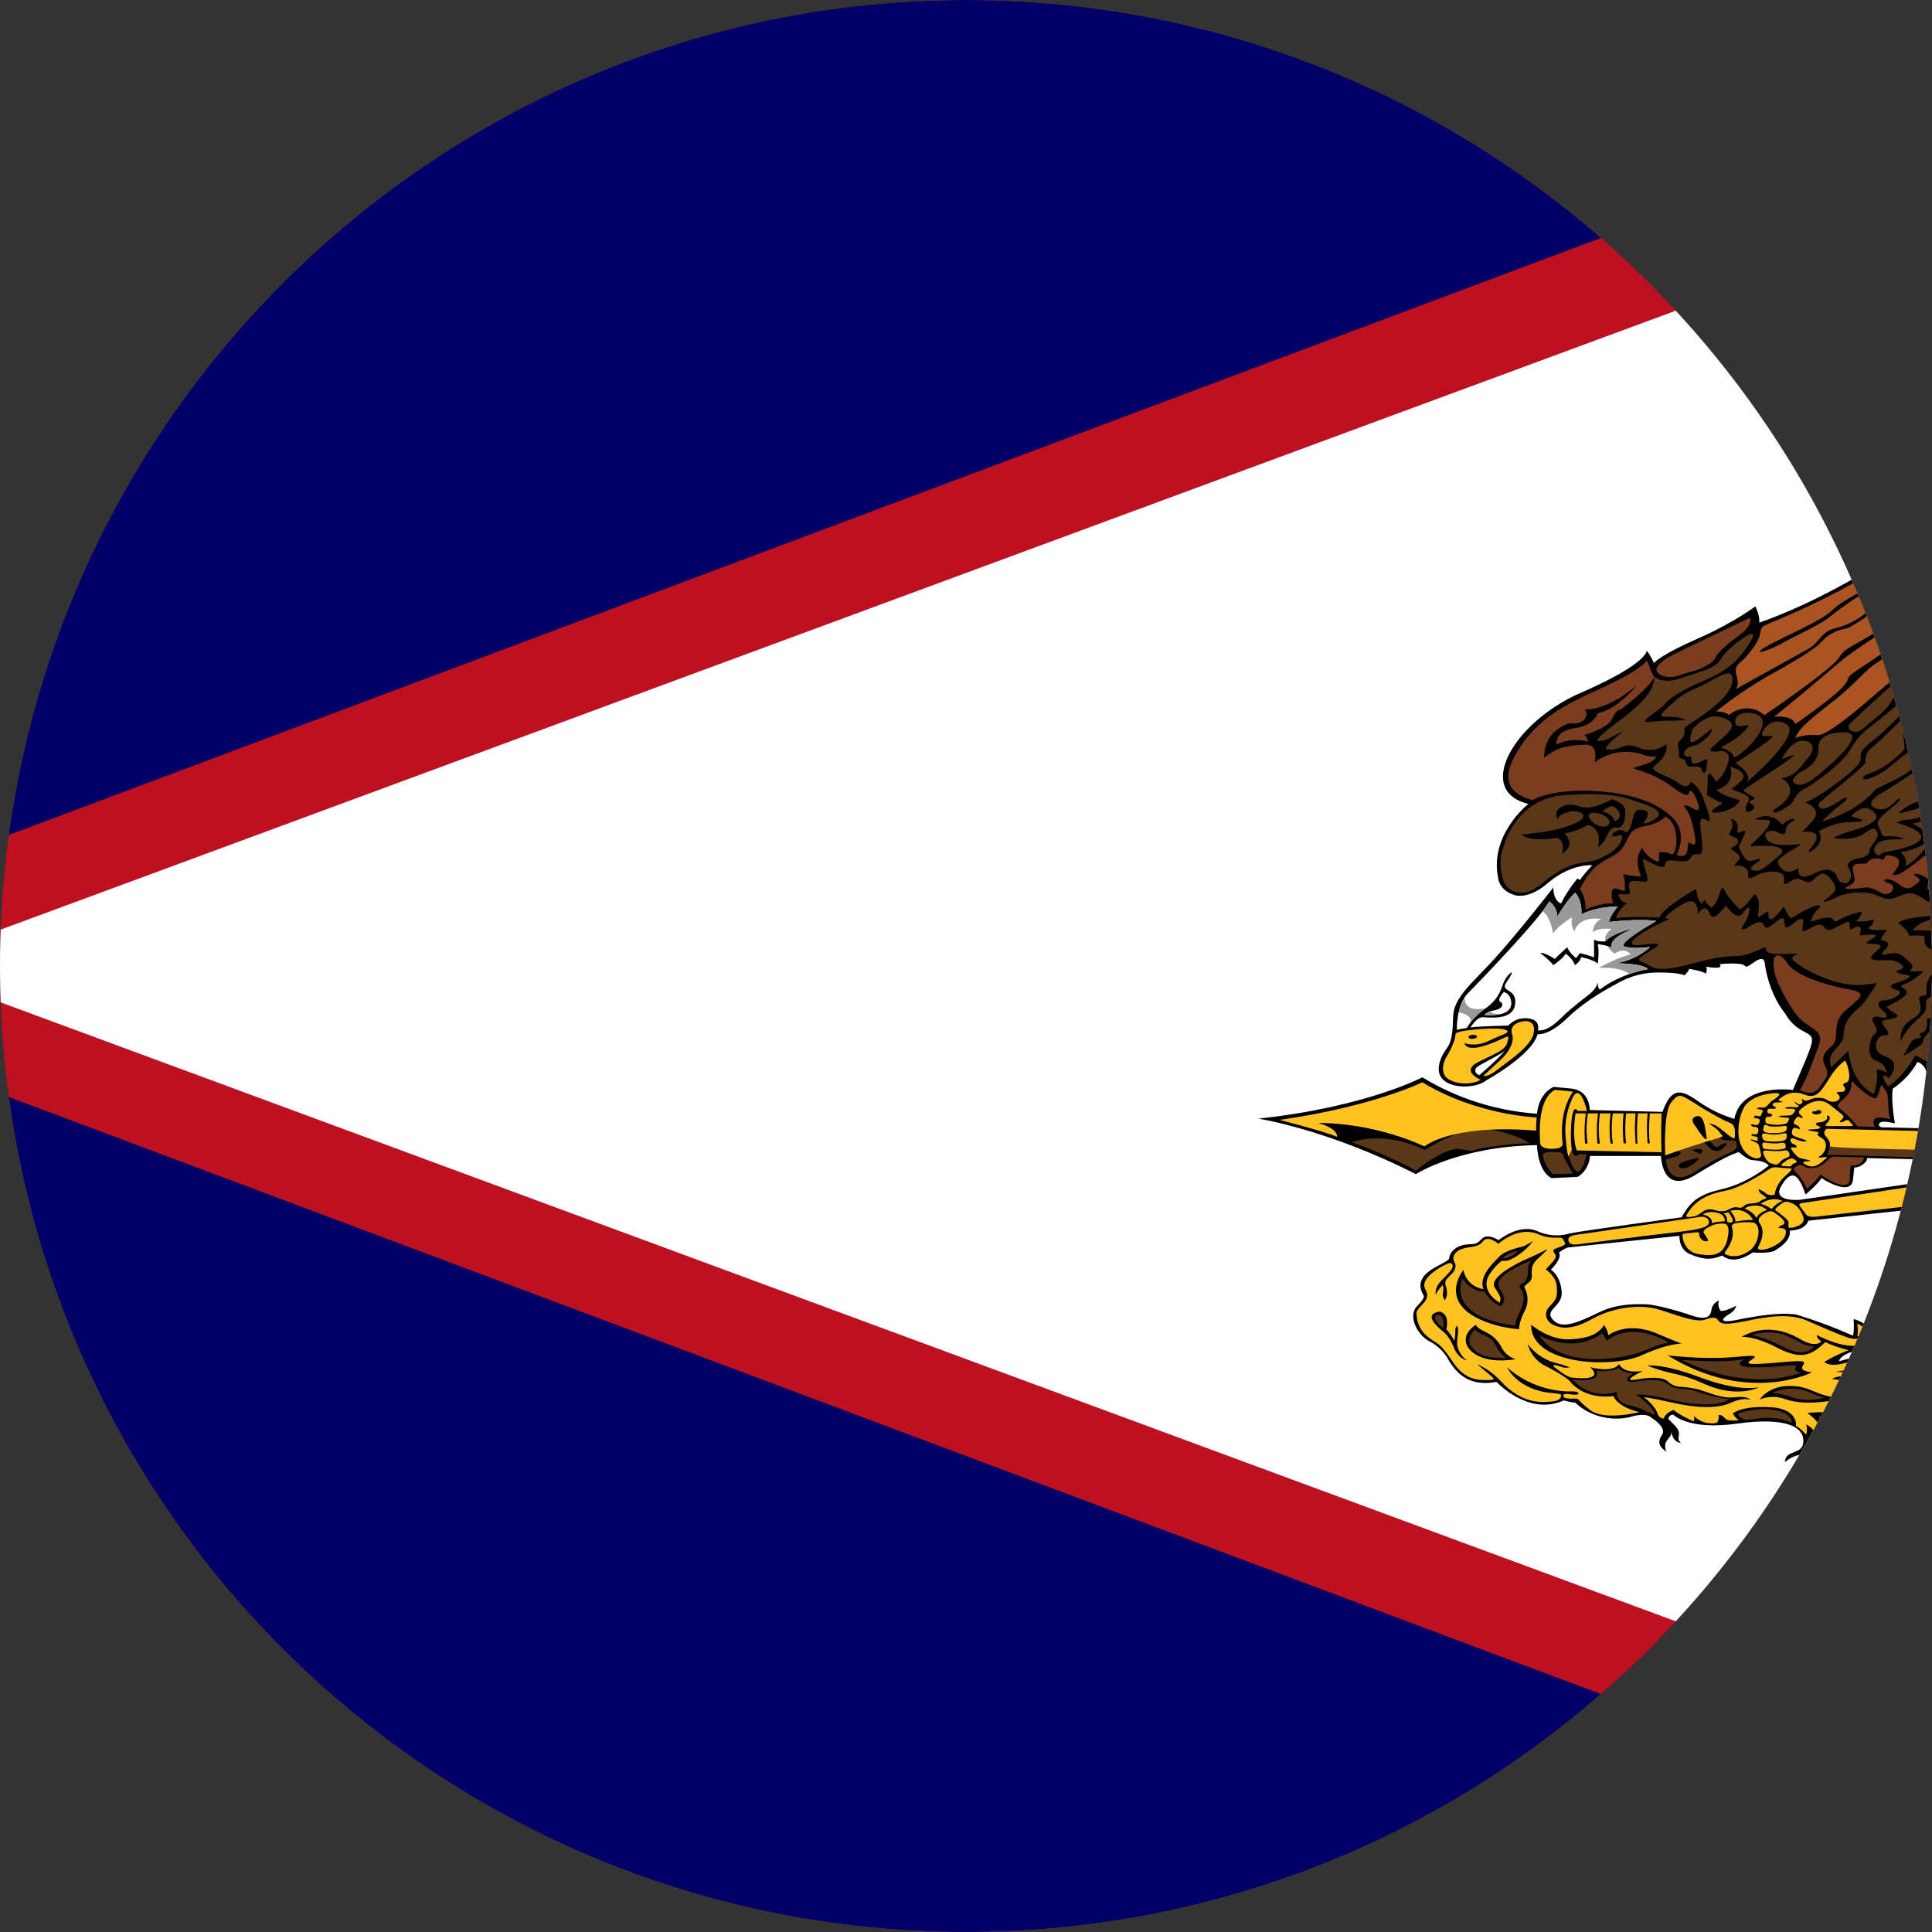 <svg width="40" height="40" viewBox="0 0 40 40" fill="none" xmlns="http://www.w3.org/2000/svg">
<rect x="0" y="0" width="40" height="40" fill="#333333" stroke="none"/>
<g clip-path="url(#clip0_769_7014)">
<path d="M0 20C0 8.954 8.954 0 20 0C31.046 0 40 8.954 40 20C40 31.046 31.046 40 20 40C8.954 40 0 31.046 0 20Z" fill="#E94E0F"/>
<g clip-path="url(#clip1_769_7014)">
<path d="M-7 0H46.333V40H-7V0Z" fill="#000066"/>
<path d="M-7.05 20L46.283 0V40L-7.05 20Z" fill="#BD1021"/>
<path d="M-2.025 20L46.308 2.142V37.858" fill="white"/>
<path d="M32.505 22.535C32.926 22.561 32.913 22.982 32.913 22.982L34.42 23.02C34.611 22.49 34.815 22.554 35.179 22.816C35.403 22.968 35.648 23.087 35.907 23.167C36.054 22.414 37.12 22.567 37.12 22.567C37.579 21.482 37.617 21.495 37.343 21.354C37.181 21.273 37.047 21.143 36.96 20.984C36.705 20.671 36.571 20.225 36.539 19.95C36.507 19.676 36.188 20.084 36.13 20.001C36.073 19.912 35.6 19.963 35.6 19.963C35.715 20.09 35.32 20.014 35.32 20.014C35.358 20.046 35.32 20.161 35.32 20.161C35.281 20.11 34.975 20.059 34.975 20.059C34.95 20.122 34.879 20.193 34.879 20.193C34.713 20.129 34.388 20.135 34.388 20.135C34.068 20.123 33.751 20.203 33.475 20.365C33.341 20.442 32.856 20.684 32.454 21.073C32.058 21.456 31.835 21.412 31.835 21.412C31.72 21.846 30.769 22.369 30.769 22.369C30.616 22.503 30.137 22.567 29.895 22.369C29.652 22.165 29.895 21.795 29.895 21.795C29.99 21.629 30.073 21.635 30.086 21.048C30.092 20.652 30.501 20.333 30.922 19.873C31.439 19.305 32.16 18.374 32.16 18.374C32.16 18.661 32.32 18.706 32.32 18.706C32.46 18.418 32.664 18.182 32.664 18.182C32.677 18.208 32.709 18.22 32.709 18.22C32.869 18.003 32.965 17.921 32.965 17.921C32.913 17.895 32.46 17.921 32.045 18.284C31.624 18.648 31.343 18.527 31.343 18.527C31.05 18.431 31.024 18.208 31.024 18.208C30.814 17.295 31.643 16.644 31.643 16.644C30.526 16.376 31.331 14.953 32.722 14.346C34.107 13.746 34.094 13.472 34.094 13.472C34.177 13.568 34.241 13.727 34.241 13.727C34.254 13.721 34.356 13.568 35.16 13.217C35.958 12.859 36.341 12.553 36.341 12.553C36.443 12.751 36.424 12.891 36.424 12.891C38.613 12.125 40.764 10.364 40.764 10.364C40.828 10.51 40.796 10.734 40.796 10.734C41.153 10.402 42.443 9.636 42.443 9.636C42.462 10.127 42.06 10.312 42.06 10.312C42.104 10.383 42.123 10.51 42.123 10.51C42.53 10.254 42.93 9.988 43.323 9.713C43.687 10.025 43.362 10.53 43.362 10.53C43.489 10.51 43.579 10.402 43.579 10.402C43.674 10.932 43.087 11.398 43.087 11.398C43.189 11.398 43.362 11.295 43.362 11.295C43.247 11.87 42.155 12.508 42.155 12.508C42.315 12.655 42.162 12.84 42.028 12.929C41.9 13.012 41.67 13.197 41.74 13.274C41.811 13.351 42.296 13.006 42.296 13.006C42.379 13.248 41.76 13.727 41.76 13.727C42.194 13.785 43.394 13.236 43.394 13.236C43.298 13.702 42.845 14.065 42.283 14.276C41.721 14.487 41.753 14.519 41.753 14.519C41.849 14.595 42.621 14.372 42.621 14.372C42.391 14.889 41.587 15.246 41.587 15.246C41.804 15.438 42.111 15.214 42.411 15.01C42.774 14.78 43.167 14.6 43.579 14.474C44.025 14.321 44.351 14.436 44.351 14.436C44.734 14.314 45.053 14.487 45.053 14.487C45.774 14.544 45.851 14.806 45.851 14.806C45.927 14.825 45.991 14.857 46.176 14.997C46.361 15.131 46.349 15.553 46.342 15.763C46.336 15.967 46.278 15.967 46.24 16.018C46.208 16.082 46.202 16.146 46.202 16.223C46.202 16.306 46.017 16.797 44.893 16.797H43.196C43.1 16.797 42.991 16.855 42.991 16.855C42.519 17.091 42.768 16.695 42.206 17.155C41.645 17.62 41.358 17.538 41.358 17.538C41.044 17.861 40.702 18.156 40.336 18.418C40.004 18.635 40.062 18.61 40.355 18.737C40.649 18.865 41.089 18.737 41.089 18.737C40.809 18.929 41.006 19.018 41.006 19.018C41.377 18.788 41.606 18.872 41.606 18.872C41.721 19.197 41.294 19.714 41.294 19.714C41.46 19.733 41.772 19.714 41.772 19.714C41.696 19.931 41.389 20.174 41.16 20.244C40.93 20.32 40.968 20.352 41.038 20.486C41.102 20.627 41.051 20.767 41.051 20.767C40.649 20.493 40.636 20.735 40.636 20.735C40.592 21.061 40.598 21.533 40.598 21.533C40.317 21.393 40.304 21.578 40.304 21.578C40.228 21.878 39.883 22.216 39.883 22.216C39.87 22.037 39.698 21.986 39.698 21.986C39.519 22.331 39.187 22.541 39.187 22.541C39.149 22.835 39.232 23.256 39.232 23.256C39.015 23.212 38.938 23.212 38.907 23.263C38.875 23.314 38.951 23.339 38.951 23.339L41.734 23.409C41.772 23.409 41.938 23.435 41.938 23.729C41.945 24.035 41.696 24.048 41.696 24.048L38.658 23.977C38.658 23.977 38.67 24.06 38.511 24.143C38.351 24.226 38.409 24.048 38.364 24.424C38.319 24.794 37.713 24.392 37.713 24.392C37.617 24.539 37.381 24.731 37.381 24.731C37.241 24.316 37.1 24.188 36.883 24.546C36.666 24.903 37.279 24.839 37.279 24.839C37.279 24.839 40.847 24.316 41.045 24.297C41.236 24.277 41.447 24.29 41.536 24.558C41.619 24.833 41.102 24.877 41.102 24.877L37.439 25.273C37.362 25.49 37.056 25.477 37.056 25.477C37.081 25.682 36.864 25.816 36.756 25.886C36.641 25.962 36.29 25.93 36.29 25.93C35.868 26.218 35.658 25.994 35.658 25.994C35.383 26.109 35.211 26.058 34.981 25.962C34.752 25.86 34.771 25.586 34.771 25.586L32.46 25.828C32.392 25.852 32.329 25.889 32.275 25.937C32.358 26.045 32.109 26.288 32.109 26.288C32.179 26.333 32.313 26.467 32.333 26.754C32.352 27.06 31.956 27.111 32.154 27.328C32.345 27.539 32.709 27.36 33.111 27.169C33.507 26.977 33.903 27.003 34.069 27.003C34.241 27.003 34.72 27.13 35.013 27.233C35.313 27.335 35.415 27.271 35.434 27.118C35.454 26.971 35.588 26.926 35.588 26.926C35.549 27.073 35.632 27.143 35.632 27.143C35.747 27.143 35.945 27.035 35.945 27.035C35.926 27.15 35.779 27.22 35.779 27.22C35.492 27.411 35.888 27.341 35.888 27.341C36.685 27.175 36.973 27.194 37.177 27.213C37.581 27.335 37.978 27.483 38.364 27.654C38.396 27.552 38.377 27.309 38.377 27.309C38.626 27.379 38.728 27.526 38.728 27.526C38.824 27.424 38.76 27.245 38.76 27.245C39.564 27.698 38.594 27.903 38.332 27.992C38.077 28.075 38.077 28.183 38.077 28.183C38.294 28.12 38.441 28.088 38.619 28.075C38.798 28.062 38.734 28.075 39.162 27.992C39.59 27.903 39.806 28.088 39.806 28.088C39.449 28.107 39.347 28.215 39.347 28.215C39.57 28.362 39.353 28.496 39.353 28.496C39.034 28.088 38.753 28.509 38.753 28.509C38.936 28.509 39.117 28.548 39.283 28.624C39.353 28.669 39.526 28.752 39.73 28.847C40.03 28.981 39.972 28.898 40.202 28.981C40.432 29.071 40.343 29.288 40.343 29.288C40.247 29.109 40.036 29.045 40.036 29.045C40.017 29.288 39.775 29.332 39.775 29.332C40.075 29 39.43 28.854 39.124 28.86C38.824 28.86 38.6 29.058 38.6 29.058C39.207 29.632 39.628 29.441 39.628 29.441C39.551 29.651 39.053 29.569 39.053 29.569C39.283 29.747 39.258 29.869 39.258 29.869C39.13 29.747 38.932 29.805 38.492 29.53C38.058 29.243 37.668 29.339 37.668 29.339C38.096 29.785 37.515 30.06 37.515 30.06C37.298 30.188 37.605 30.347 37.605 30.347C37.337 30.398 37.298 30.13 37.298 30.13C37.158 30.098 36.954 30.271 36.954 30.271C36.966 29.996 37.33 30.137 37.337 29.843C37.349 29.556 37.005 29.332 35.977 29.473C34.943 29.62 34.643 29.288 34.643 29.288C34.554 29.288 34.541 29.377 34.541 29.377C34.707 29.543 34.783 29.607 34.758 29.722C34.726 29.837 34.809 29.875 34.809 29.875C34.618 29.862 34.605 29.639 34.605 29.639C34.605 29.735 34.566 29.741 34.503 29.837C34.439 29.932 34.503 30.06 34.503 30.06C34.42 29.99 34.273 29.907 34.413 29.703C34.515 29.549 34.19 29.352 34.19 29.352C34.062 29.224 33.724 29.345 33.724 29.345C33.022 29.479 32.614 29.039 32.614 29.039C32.531 29.039 32.377 28.994 32.377 28.994C31.637 29.326 30.986 28.611 30.986 28.611C30.424 28.713 30.169 28.445 30.003 28.177C29.908 27.994 29.755 27.846 29.569 27.756C29.346 27.628 29.135 27.239 29.346 27.035C29.524 26.856 29.473 26.818 29.473 26.818C29.18 26.326 29.984 26.173 30.003 26.052C30.022 25.886 30.195 25.777 30.373 25.765C30.558 25.752 30.558 25.765 30.68 25.65C30.794 25.522 31.024 25.675 31.024 25.675C31.075 25.643 31.471 25.331 31.828 25.49C32.186 25.65 32.479 25.541 32.479 25.541C32.735 25.484 34.815 25.203 34.815 25.203C34.943 24.999 35.045 24.756 35.62 24.628C36.194 24.501 36.622 24.131 36.622 24.131C36.52 24.022 36.347 24.029 36.264 24.016C36.175 24.009 35.996 23.85 35.996 23.85C35.888 23.901 35.837 23.875 35.084 24.335C34.407 24.743 34.388 23.933 34.388 23.933H32.92C32.894 24.245 32.664 24.367 32.664 24.367L32.122 24.392C31.828 24.239 31.822 23.709 31.822 23.709C30.207 23.735 29.314 24.309 29.314 24.309C27.482 23.378 26.052 23.16 26.052 23.16C28.273 22.924 29.448 22.305 29.448 22.305C30.168 22.742 30.982 23.001 31.822 23.058C31.867 22.612 32.167 22.503 32.167 22.503L32.505 22.535Z" fill="black"/>
<path d="M29.856 26.218C29.397 26.486 29.48 26.639 29.524 26.722C29.563 26.805 29.569 26.888 29.441 27.015C29.314 27.143 29.326 27.188 29.326 27.188C29.346 27.635 29.665 27.73 29.799 27.845C29.914 27.935 30.099 28.228 30.099 28.228C30.341 28.567 30.59 28.573 30.775 28.573C30.967 28.573 30.948 28.554 30.852 28.471L30.578 28.241C30.761 28.322 30.926 28.439 31.063 28.586C31.535 29.103 31.969 29.032 32.16 29.013C32.352 28.988 32.32 28.873 32.32 28.873C32.307 28.854 32.128 28.841 32.128 28.841C31.414 28.777 31.203 28.311 31.203 28.311C31.564 28.627 32.026 28.804 32.505 28.809C32.709 28.796 32.697 28.86 32.652 28.873C32.607 28.879 32.55 28.873 32.454 28.86C32.358 28.86 32.358 28.879 32.377 28.924C32.403 28.956 32.492 28.962 32.601 28.956C32.716 28.956 32.626 28.969 32.92 29.192C33.214 29.422 33.941 29.237 33.941 29.237C33.469 29.122 33.405 28.905 33.405 28.905C32.767 28.981 32.505 28.598 32.505 28.598C32.39 28.483 32.045 28.305 32.045 28.305C31.688 28.152 31.631 27.826 31.631 27.826C31.733 27.973 31.931 28.139 32.179 28.209C32.435 28.273 32.499 28.311 32.499 28.311C32.434 28.325 32.367 28.318 32.307 28.292C32.058 28.215 32.199 28.318 32.199 28.318C32.48 28.541 32.556 28.522 32.556 28.522C33.277 28.598 32.92 28.305 32.92 28.305C33.431 28.432 33.52 28.241 33.52 28.241C33.628 28.464 34.018 28.381 34.018 28.381C33.501 28.637 33.89 28.56 33.89 28.56C34.42 28.464 34.528 28.598 34.528 28.598C34.662 28.726 34.809 28.713 34.809 28.713C34.809 28.713 34.905 28.713 35.103 28.752C35.3 28.79 35.613 28.962 35.901 28.93C36.188 28.892 36.239 28.981 36.239 28.981C36.181 28.962 36.054 28.943 35.83 29.045C35.607 29.147 35.218 29.173 34.65 29.045C34.081 28.918 34.037 28.93 34.037 28.93C34.171 29.026 34.292 29.173 34.318 29.268C34.343 29.364 34.445 29.371 34.445 29.371C34.484 29.243 34.65 29.192 34.65 29.192C34.764 29.294 35.064 29.428 35.064 29.428C35.096 29.364 35.064 29.313 35.064 29.313C35.281 29.524 35.537 29.46 35.537 29.46C35.6 29.415 35.581 29.294 35.581 29.294C35.671 29.294 35.684 29.345 35.747 29.39C35.811 29.428 36.003 29.403 36.003 29.403C35.932 29.371 35.875 29.262 35.875 29.262C36.169 29.064 36.788 29.147 36.788 29.147C37.234 29.23 37.183 29.524 37.183 29.524C37.273 29.562 37.394 29.703 37.394 29.703C37.432 29.6 37.394 29.492 37.394 29.492C37.605 29.588 37.649 29.83 37.649 29.83C37.886 29.556 37.419 29.256 37.419 29.256C37.643 29.224 37.892 29.243 38.045 29.262C38.198 29.288 38.409 29.364 38.587 29.517C38.766 29.658 39.079 29.728 39.079 29.728C39.073 29.664 38.9 29.562 38.862 29.543C38.824 29.524 38.811 29.466 38.811 29.466C38.964 29.498 39.066 29.479 39.066 29.479C38.53 29.147 38.39 28.994 38.39 28.994C38.594 29.02 38.709 28.892 38.709 28.892C38.281 28.898 38.262 28.79 38.262 28.79C38.319 28.803 38.517 28.854 38.773 28.803C39.028 28.752 39.379 28.803 39.379 28.803C39.194 28.503 38.479 28.554 38.249 28.567C38.02 28.579 37.93 28.547 37.93 28.547C37.968 28.535 38.007 28.496 38.185 28.49C38.364 28.49 38.543 28.509 38.747 28.362C38.945 28.228 39.226 28.273 39.226 28.273C39.162 28.139 38.837 28.088 38.556 28.273C38.268 28.452 38.013 28.401 38.013 28.401C38.46 28.337 38.587 28.177 38.587 28.177C38.46 28.139 38.383 28.183 38.109 28.241C37.841 28.292 37.771 28.196 37.771 28.196C38.064 28.024 38.275 27.954 38.275 27.954C38.02 27.896 37.79 27.788 37.79 27.788C37.528 28.037 37.324 28.171 36.82 27.916C36.315 27.647 36.054 27.679 36.054 27.679C36.501 27.424 36.947 27.532 37.279 27.73C37.611 27.922 37.707 27.769 37.707 27.769C37.598 27.705 37.617 27.641 37.617 27.641C38.415 28.049 38.766 27.801 38.939 27.679C39.117 27.558 38.856 27.398 38.856 27.398C38.843 27.654 38.517 27.781 38.256 27.692C38 27.603 37.764 27.494 37.394 27.335C37.024 27.181 36.564 27.264 36.13 27.354C35.696 27.443 35.645 27.398 35.6 27.367C35.562 27.335 35.543 27.226 35.32 27.316C35.103 27.411 34.586 27.169 34.267 27.092C33.947 27.015 33.424 27.054 32.971 27.303C32.524 27.558 32.294 27.494 32.16 27.43C32.026 27.367 31.937 27.201 32.084 27.047C32.231 26.894 32.243 26.856 32.231 26.633C32.218 26.416 32.001 26.282 32.001 26.282C32.199 26.077 32.25 26.026 32.179 25.943C32.116 25.854 32.218 25.854 32.333 25.803C32.448 25.752 32.397 25.745 32.371 25.675C32.346 25.611 32.275 25.624 32.275 25.624C32.014 25.637 31.867 25.56 31.867 25.56C31.433 25.363 31.024 25.752 31.024 25.752C30.775 25.56 30.718 25.688 30.673 25.733C30.635 25.777 30.546 25.809 30.431 25.822C30.322 25.835 30.163 25.873 30.112 25.975C30.112 25.975 30.061 26.052 30.118 26.141C30.118 26.141 30.182 26.243 30.067 26.364C29.939 26.492 29.895 26.518 29.939 26.639C29.971 26.754 29.965 26.843 29.914 26.92C29.914 26.92 29.856 26.856 29.875 26.773C29.888 26.696 29.888 26.645 29.869 26.607C29.869 26.607 29.748 26.722 29.729 26.811C29.729 26.811 29.678 26.677 29.856 26.498C30.029 26.326 30.112 26.237 30.061 26.167C30.022 26.116 29.895 26.199 29.863 26.218H29.856Z" fill="#FFC221"/>
<path d="M30.367 28.164C30.367 28.164 30.143 27.998 30.169 27.762C30.194 27.532 30.194 27.507 30.169 27.45C30.169 27.45 30.124 27.475 30.131 27.564C30.131 27.654 30.118 27.743 30.111 27.756C30.111 27.756 29.997 27.564 29.945 27.526C29.945 27.526 29.99 27.322 29.926 27.239C29.863 27.15 29.799 27.143 29.729 27.175C29.626 27.207 29.55 27.303 29.888 27.577C29.888 27.577 30.016 27.679 30.099 27.896C30.188 28.12 30.335 28.152 30.36 28.164H30.367ZM31.452 27.52C31.452 27.52 31.439 27.392 31.56 27.156C31.6 27.085 31.623 27.006 31.626 26.925C31.63 26.844 31.613 26.764 31.579 26.69C31.554 26.626 31.535 26.652 31.656 26.55C31.803 26.422 31.599 26.269 31.848 26.052C31.848 26.052 32.001 25.918 32.039 25.86C32.039 25.86 31.784 25.994 31.611 26.065C31.445 26.135 30.807 26.448 30.948 26.658C31.088 26.869 31.075 26.881 31.05 26.971C31.05 26.971 30.667 26.767 30.807 26.441C30.807 26.441 30.865 26.314 31.024 26.16C31.171 26.026 31.088 26.192 31.381 26.02C31.381 26.02 31.611 25.88 31.739 25.694C31.739 25.694 31.579 25.79 31.528 25.809C31.528 25.809 31.184 25.873 31.043 26.014C30.909 26.16 30.616 26.409 30.711 26.69C30.711 26.69 30.373 26.652 30.297 26.294C30.297 26.294 29.658 27.073 30.992 27.443C30.992 27.443 31.235 27.507 31.458 27.52H31.452Z" fill="black"/>
<path d="M37.298 24.909C37.796 24.839 40.668 24.399 40.936 24.373C41.217 24.348 41.326 24.309 41.421 24.539C41.53 24.794 41.026 24.801 41.026 24.801L37.598 25.19C37.432 25.209 37.394 25.145 37.394 25.145L37.266 24.973C37.266 24.973 37.222 24.922 37.298 24.909Z" fill="#FFC221"/>
<path d="M30.277 26.473C30.277 26.473 29.907 27.252 31.363 27.443C31.363 27.443 31.369 27.36 31.426 27.233C31.49 27.111 31.618 26.862 31.49 26.703C31.375 26.543 31.592 26.626 31.618 26.416C31.656 26.211 31.599 26.237 31.701 26.103C31.701 26.103 31.248 26.269 31.069 26.473C30.896 26.671 31.305 26.824 31.069 27.047C31.069 27.047 30.858 26.971 30.737 26.747C30.737 26.747 30.456 26.754 30.277 26.473Z" fill="#5A3719"/>
<path d="M31.707 27.43C31.707 27.43 32.065 27.743 32.492 27.73C32.92 27.711 33.105 27.603 33.213 27.43C33.213 27.43 33.296 27.558 33.296 27.647C33.296 27.647 33.667 27.341 34.305 27.609C34.943 27.877 34.752 27.801 34.892 27.82C34.892 27.82 34.618 27.775 33.998 28.056C33.36 28.349 31.688 28.247 31.701 27.43H31.707Z" fill="black"/>
<path d="M31.107 26.052C31.107 26.052 31.267 26.077 31.426 25.892C31.426 25.892 31.209 25.937 31.107 26.052ZM29.882 27.501C29.882 27.501 29.582 27.264 29.773 27.22C29.773 27.22 29.914 27.194 29.882 27.501Z" fill="#5A3719"/>
<path d="M36.43 28.981C36.43 28.981 36.596 28.694 37.056 28.694C37.515 28.694 37.566 28.911 38.154 28.949C38.154 28.949 37.451 29.141 36.966 28.969C36.711 28.873 36.481 28.949 36.43 28.981Z" fill="black"/>
<path d="M31.86 27.641C31.86 27.641 32.556 28.056 33.169 27.603C33.169 27.603 33.22 27.654 33.264 27.762C33.264 27.762 33.73 27.316 34.56 27.801C34.56 27.801 34.458 27.788 34.069 27.954C33.558 28.177 32.282 28.324 31.86 27.635V27.641Z" fill="#5A3719"/>
<path d="M34.528 28.062C34.528 28.062 35.192 28.139 35.747 28.107C36.092 28.088 36.469 28.024 36.283 28.139C36.092 28.254 36.188 28.267 36.979 28.196C37.771 28.12 36.973 28.343 37.515 28.413C37.515 28.413 36.194 29.09 34.528 28.062Z" fill="black"/>
<path d="M36.264 27.641C36.264 27.641 36.654 27.501 37.017 27.666C37.375 27.839 37.317 27.852 37.56 27.877C37.56 27.877 37.394 28.113 36.998 27.922C36.603 27.73 36.494 27.692 36.264 27.641ZM36.698 28.834C36.698 28.834 37.081 28.643 37.502 28.841C37.554 28.866 37.668 28.918 37.777 28.937C37.777 28.937 37.458 29.039 37.126 28.937C36.986 28.892 36.877 28.86 36.698 28.834ZM34.809 28.152C34.809 28.152 35.664 28.228 36.124 28.139C36.124 28.139 35.588 28.394 36.934 28.279C36.934 28.279 37.228 28.247 37.19 28.292C37.158 28.337 37.132 28.375 37.279 28.42C37.279 28.42 36.283 28.866 34.809 28.152Z" fill="#5A3719"/>
<path d="M30.558 27.43C30.558 27.43 30.571 27.494 30.756 27.577C30.948 27.666 31.05 27.813 31.088 27.896C31.117 27.955 31.158 28.007 31.209 28.049C31.259 28.091 31.318 28.121 31.381 28.139C31.381 28.139 30.711 28.279 30.418 27.928C30.418 27.928 30.188 27.679 30.552 27.43" fill="black"/>
<path d="M35.811 28.969C35.811 28.969 35.549 28.949 35.185 28.828C34.828 28.701 34.732 28.809 34.528 28.656C34.324 28.503 33.915 28.598 33.839 28.611C33.762 28.618 33.545 28.611 33.813 28.433C33.813 28.433 33.596 28.433 33.513 28.318C33.513 28.318 33.418 28.413 33.047 28.381C33.047 28.381 33.213 28.637 32.556 28.56C32.666 28.689 32.813 28.782 32.977 28.828C33.14 28.873 33.314 28.869 33.475 28.815C33.475 28.822 33.43 29.02 33.73 29.096C34.043 29.173 34.1 29.23 34.26 29.294C34.26 29.294 34.279 29.166 33.877 28.873C33.877 28.873 34.094 28.86 34.407 28.937C34.72 29.013 35.428 29.192 35.811 28.969ZM35.977 29.275C35.977 29.275 36.041 29.428 36.245 29.39C36.443 29.358 36.775 29.3 37.094 29.46C37.094 29.46 37.151 29.192 36.507 29.173C36.507 29.173 36.105 29.192 35.977 29.275ZM30.539 27.526C30.539 27.526 30.29 27.73 30.514 27.941C30.718 28.133 31.037 28.12 31.19 28.113C31.19 28.113 31.094 28.062 31.018 27.941C30.935 27.82 30.935 27.737 30.762 27.66C30.59 27.584 30.571 27.564 30.539 27.526ZM30.284 26.473C30.284 26.473 29.907 27.252 31.369 27.443C31.369 27.443 31.369 27.36 31.433 27.233C31.484 27.111 31.611 26.862 31.497 26.703C31.369 26.543 31.592 26.626 31.624 26.416C31.656 26.211 31.599 26.237 31.701 26.103C31.701 26.103 31.247 26.269 31.069 26.473C30.896 26.671 31.305 26.824 31.069 27.047C31.069 27.047 30.858 26.971 30.737 26.754C30.737 26.754 30.456 26.754 30.277 26.473H30.284Z" fill="#5A3719"/>
<path d="M34.107 28.273C34.107 28.273 34.413 28.222 35.192 28.515C35.971 28.803 36.296 28.732 36.411 28.726C36.411 28.726 35.971 28.956 35.294 28.656C34.694 28.388 34.656 28.49 34.107 28.273Z" fill="black"/>
<path d="M38.983 28.101C38.983 28.101 39.156 28.094 39.264 28.139C39.264 28.139 39.328 28.081 39.494 28.062C39.494 28.062 39.385 27.96 38.983 28.101ZM38.447 27.666C38.447 27.666 38.626 27.66 38.683 27.571C38.683 27.571 38.587 27.462 38.453 27.405C38.453 27.405 38.479 27.532 38.453 27.666H38.447ZM32.473 25.682C32.473 25.682 32.435 25.592 32.626 25.567L35.23 25.19C35.23 25.19 35.358 25.19 35.377 25.273C35.396 25.369 35.364 25.433 34.777 25.503C34.196 25.567 32.645 25.765 32.645 25.765C32.645 25.765 32.486 25.79 32.473 25.682Z" fill="#FFC221"/>
<path d="M34.834 25.573C34.834 25.573 34.834 25.918 35.185 25.969C35.524 26.02 35.639 25.95 35.728 25.771C35.754 25.72 35.856 25.363 35.709 25.337C35.645 25.324 35.543 25.337 35.466 25.363C35.352 25.413 35.243 25.471 35.275 25.528C35.364 25.656 35.377 25.688 35.352 25.694C35.262 25.72 35.205 25.643 35.185 25.592C35.166 25.528 35.23 25.49 35.007 25.528C34.911 25.535 34.834 25.535 34.834 25.573Z" fill="#FFC221"/>
<path d="M36.29 25.311C36.462 25.331 36.449 25.707 36.239 25.88C36.009 26.065 35.792 25.994 35.792 25.994C35.671 25.95 35.69 25.962 35.779 25.828C35.862 25.701 35.907 25.528 35.856 25.407C35.843 25.369 35.881 25.337 35.939 25.324C35.939 25.324 36.105 25.292 36.29 25.311Z" fill="#FFC221"/>
<path d="M36.443 25.343C36.443 25.343 36.571 25.503 36.411 25.797C36.411 25.797 36.341 25.886 36.501 25.873C36.654 25.86 37.011 25.694 36.973 25.477C36.973 25.477 36.96 25.426 36.864 25.426C36.775 25.433 36.852 25.382 36.89 25.363C36.928 25.363 37.049 25.311 36.737 25.107C36.737 25.107 36.686 25.062 36.622 25.082C36.577 25.101 36.411 25.165 36.411 25.267C36.411 25.305 36.443 25.343 36.443 25.343Z" fill="#FFC221"/>
<path d="M36.781 25.075C36.781 25.075 37.037 25.254 37.03 25.305C37.03 25.356 37.005 25.433 37.075 25.42C37.139 25.42 37.407 25.356 37.33 25.184C37.26 25.005 37.183 24.941 37.062 24.896C36.934 24.852 36.903 24.909 36.794 24.992C36.794 24.992 36.718 25.043 36.781 25.075ZM35.441 25.324C35.441 25.324 35.479 25.197 35.256 25.145C35.256 25.145 35.352 25.062 35.543 25.107C35.728 25.145 35.709 25.273 35.709 25.286C35.709 25.286 35.562 25.286 35.441 25.324ZM35.926 25.292C35.926 25.292 36.181 25.248 36.296 25.26C36.296 25.26 36.169 24.98 35.824 25.069C35.824 25.069 35.952 25.216 35.926 25.292ZM36.366 25.228C36.366 25.228 36.366 25.133 36.583 25.05C36.583 25.05 36.481 24.948 36.328 24.96C36.162 24.967 36.124 25.024 36.124 25.024C36.124 25.024 36.315 25.094 36.366 25.222V25.228ZM36.449 24.922C36.449 24.922 36.59 24.96 36.673 25.031C36.673 25.031 36.8 24.89 36.909 24.865C36.909 24.865 36.698 24.75 36.449 24.928V24.922Z" fill="#FFC221"/>
<path d="M29.314 24.239C29.314 24.239 29.914 23.729 30.252 23.792C30.584 23.856 30.418 23.811 30.782 23.754C31.152 23.697 31.528 23.658 31.681 23.677C31.681 23.677 31.235 23.358 30.443 23.365C30.443 23.365 29.888 23.556 29.499 23.811C29.499 23.811 28.758 23.403 27.992 23.646C27.992 23.646 28.822 23.952 29.314 24.239Z" fill="#5A3719"/>
<path d="M35.684 25.12L35.786 25.101C35.786 25.101 35.952 25.311 35.83 25.311C35.734 25.311 35.766 25.286 35.754 25.222C35.742 25.181 35.718 25.145 35.684 25.12ZM34.93 25.133C34.93 25.133 34.867 25.209 34.981 25.197C35.122 25.171 35.096 25.197 35.243 25.094C35.243 25.094 35.339 24.999 35.511 25.056C35.511 25.056 35.658 25.107 35.773 25.05C35.894 24.986 35.92 24.992 35.983 24.999C36.047 25.005 36.047 25.018 36.124 24.954C36.213 24.89 36.36 24.941 36.449 24.865C36.545 24.788 36.66 24.852 36.449 24.705C36.449 24.705 36.405 24.66 36.411 24.622C36.411 24.622 36.494 24.648 36.558 24.705C36.622 24.762 36.724 24.743 36.743 24.731C36.743 24.731 36.756 24.546 36.934 24.373C37.126 24.201 37.126 24.188 37.017 24.188C36.909 24.188 36.724 24.143 36.66 24.188C36.596 24.233 36.06 24.59 35.741 24.648C35.422 24.712 35.135 24.801 34.93 25.133ZM26.493 23.186C26.493 23.186 27.463 23.435 27.68 23.537C27.68 23.537 27.731 23.378 27.291 23.25C27.291 23.25 28.363 23.218 29.492 23.735C29.492 23.735 30.041 23.263 31.803 23.409C31.803 23.409 31.803 23.256 31.816 23.135C31.816 23.135 30.584 23.097 29.448 22.407C29.448 22.407 28.427 22.912 26.493 23.186ZM31.886 23.652C31.822 22.663 32.199 22.567 32.199 22.567C32.199 22.567 32.377 22.573 32.569 22.605C32.569 22.605 32.269 22.963 32.352 23.671C32.352 23.671 32.384 23.786 32.128 23.786C31.873 23.786 31.886 23.658 31.886 23.658V23.652Z" fill="#FFC221"/>
<path d="M32.148 24.309C32.148 24.309 31.956 24.118 31.943 23.901C31.943 23.901 31.937 23.85 32.122 23.85C32.314 23.856 32.333 23.837 32.377 23.946C32.422 24.048 32.543 24.271 32.569 24.297L32.148 24.309Z" fill="#5A3719"/>
<path d="M32.543 23.811C32.527 23.687 32.52 23.561 32.524 23.435C32.537 22.886 32.626 22.931 32.665 23.001H32.856C32.856 23.001 32.716 22.382 32.55 22.746C32.425 23.019 32.381 23.322 32.422 23.62C32.435 23.786 32.454 23.888 32.473 23.946L32.543 23.811Z" fill="#FFC221"/>
<path d="M34.681 23.811C34.681 23.811 35.045 23.875 34.49 24.003C34.49 24.003 34.516 24.68 35.173 24.207C35.173 24.207 35.569 23.958 35.837 23.856C35.837 23.856 35.971 23.811 35.958 23.709C35.958 23.709 35.971 23.582 35.83 23.614C35.83 23.614 35.715 23.614 35.639 23.588C35.639 23.588 35.562 23.492 35.511 23.524C35.46 23.563 35.333 23.544 35.435 23.665C35.53 23.78 35.562 23.748 35.607 23.716C35.652 23.684 35.862 23.601 35.671 23.773C35.479 23.945 35.326 23.677 35.262 23.626L34.681 23.811ZM32.85 23.895H32.69C32.69 23.895 32.601 24.022 32.543 23.811L32.48 23.945C32.48 23.945 32.671 24.673 32.85 23.895Z" fill="#5A3719"/>
<path d="M32.62 23.052C32.62 23.052 32.537 23.531 32.645 23.818L34.401 23.856C34.401 23.856 34.382 23.518 34.401 23.052H34.158C34.158 23.052 34.12 23.435 34.158 23.671H34.113C34.113 23.671 34.081 23.346 34.113 23.052H33.909C33.909 23.052 33.877 23.409 33.903 23.677H33.864C33.864 23.677 33.833 23.365 33.864 23.052H33.667C33.667 23.052 33.628 23.371 33.667 23.671H33.616C33.616 23.671 33.577 23.352 33.616 23.052H33.392C33.392 23.052 33.341 23.352 33.392 23.677H33.347C33.347 23.677 33.297 23.371 33.347 23.052H33.124C33.124 23.052 33.073 23.397 33.124 23.677H33.073C33.073 23.677 33.041 23.346 33.086 23.052H32.875C32.875 23.052 32.818 23.339 32.869 23.677H32.818C32.818 23.677 32.786 23.422 32.831 23.052H32.62ZM34.477 23.92C34.477 23.92 34.433 23.065 34.592 22.835C34.758 22.618 34.796 22.663 35.077 22.835C35.358 23.02 35.715 23.212 35.779 23.231C35.837 23.256 35.92 23.275 35.92 23.435C35.92 23.588 35.945 23.633 35.703 23.435C35.671 23.409 35.556 23.307 35.473 23.282C35.256 23.212 35.524 23.326 35.601 23.441C35.664 23.531 35.722 23.524 35.55 23.569C35.189 23.675 34.831 23.792 34.477 23.92Z" fill="#FFC221"/>
<path d="M35.09 23.301C35.09 23.301 34.962 23.148 35.128 23.11C35.288 23.071 35.3 23.365 35.332 23.537C35.358 23.716 35.128 23.358 35.096 23.307L35.09 23.301ZM34.86 24.054C34.86 24.054 34.669 24.124 34.796 24.182C34.918 24.245 35.262 23.958 35.147 23.977C35.02 23.997 34.86 24.054 34.86 24.054ZM35.115 23.792C35.115 23.792 35.281 23.773 35.243 23.843C35.218 23.92 35.154 23.875 35.128 23.856C35.103 23.843 34.988 23.799 35.115 23.792Z" fill="black"/>
<path d="M36.003 23.563C36.003 23.563 36.047 23.895 36.328 23.977C36.328 23.977 36.494 24.016 36.456 23.875C36.456 23.875 36.43 23.748 36.411 23.703C36.386 23.652 36.271 23.62 36.258 23.614C36.245 23.614 36.232 23.575 36.309 23.601C36.386 23.626 36.398 23.633 36.392 23.575C36.392 23.518 36.341 23.543 36.271 23.512C36.245 23.492 36.271 23.473 36.303 23.48C36.334 23.486 36.405 23.512 36.405 23.397C36.405 23.397 36.417 23.333 36.334 23.333C36.239 23.326 36.245 23.282 36.271 23.275C36.303 23.275 36.398 23.339 36.43 23.224C36.456 23.116 36.296 23.18 36.315 23.122C36.341 23.058 36.456 23.154 36.462 23.084C36.475 23.02 36.564 22.988 36.405 22.963C36.334 22.956 36.405 22.918 36.488 22.931C36.577 22.944 36.628 22.835 36.679 22.797C36.737 22.758 37.03 22.586 36.635 22.643C36.245 22.701 36.124 22.892 36.105 22.931C36.007 23.128 35.971 23.351 36.003 23.569V23.563Z" fill="#FFC221"/>
<path d="M36.922 23.818C36.973 23.811 37.017 23.818 37.037 23.856C37.1 23.99 36.954 23.946 36.871 24.041C36.788 24.137 36.781 24.118 36.666 24.086C36.551 24.048 36.507 23.875 36.507 23.875C36.494 23.818 36.545 23.811 36.602 23.824C36.602 23.824 36.794 23.843 36.922 23.824V23.818ZM36.494 23.754C36.494 23.754 36.5 23.786 36.571 23.792C36.635 23.799 36.826 23.818 36.947 23.78C36.947 23.78 36.986 23.773 36.966 23.697C36.966 23.697 36.966 23.646 36.864 23.665C36.756 23.684 36.609 23.665 36.558 23.658C36.507 23.646 36.468 23.658 36.494 23.748V23.754ZM36.481 23.512C36.481 23.512 36.475 23.614 36.577 23.626C36.685 23.639 36.813 23.639 36.864 23.626C36.909 23.626 36.986 23.607 36.992 23.544C36.992 23.48 37.011 23.441 36.883 23.473C36.756 23.505 36.602 23.48 36.583 23.473C36.571 23.473 36.481 23.448 36.481 23.512ZM36.526 23.301C36.526 23.301 36.5 23.352 36.507 23.397C36.507 23.441 36.583 23.46 36.717 23.46C36.852 23.46 36.973 23.441 36.986 23.397C36.992 23.346 37.024 23.294 36.922 23.314C36.813 23.326 36.679 23.333 36.622 23.314C36.571 23.288 36.532 23.282 36.526 23.301Z" fill="#FFC221"/>
<path d="M41.511 23.831C41.511 23.831 41.511 23.92 41.581 24.016L37.815 23.907C37.815 23.907 37.866 23.875 37.879 23.729L41.511 23.831Z" fill="#5A3719"/>
<path d="M36.558 23.148C36.558 23.148 36.526 23.244 36.59 23.263C36.654 23.282 36.775 23.301 36.928 23.275C36.928 23.275 37.005 23.275 37.03 23.199C37.062 23.116 37.056 23.16 36.839 23.122C36.839 23.122 36.775 23.097 36.966 23.097C36.966 23.097 37.081 23.097 37.094 23.084C37.113 23.065 37.26 22.944 37.068 22.956C36.877 22.956 36.973 22.918 37.068 22.918C37.17 22.918 37.196 22.944 37.228 22.912C37.26 22.88 37.228 22.899 37.177 22.848C37.126 22.797 37.164 22.809 37.202 22.841C37.241 22.867 37.266 22.88 37.304 22.841C37.349 22.803 37.273 22.746 37.304 22.752C37.336 22.758 37.356 22.822 37.477 22.765C37.605 22.701 37.77 22.733 37.815 22.765C37.86 22.803 37.987 22.848 38.07 22.765C38.147 22.688 37.975 22.618 38.045 22.612C38.121 22.599 38.173 22.624 38.198 22.567C38.23 22.503 38.083 22.452 38.224 22.414C38.358 22.375 38.243 21.992 38.198 21.961C38.198 21.961 38.045 22.05 37.879 22.318C37.707 22.593 37.611 22.752 37.381 22.669C37.062 22.541 36.89 22.72 36.839 22.752C36.762 22.797 37.005 22.816 36.858 22.822C36.717 22.822 36.717 22.841 36.705 22.86C36.692 22.88 36.705 22.899 36.73 22.905C36.756 22.905 36.807 22.956 36.724 22.956C36.634 22.956 36.571 22.937 36.596 23.033C36.596 23.033 36.596 23.052 36.647 23.058C36.698 23.058 36.717 23.122 36.622 23.122C36.558 23.122 36.558 23.141 36.558 23.148ZM36.902 24.092C36.902 24.092 36.839 24.137 36.928 24.143C37.024 24.143 37.068 24.169 37.1 24.118C37.132 24.067 37.254 24.086 37.17 24.016C37.087 23.952 37.03 23.99 36.902 24.092Z" fill="#FFC221"/>
<path d="M37.292 22.956C37.292 22.956 37.611 22.663 37.866 22.86C38.134 23.065 38.154 23.09 38.16 23.097C38.16 23.097 38.192 23.122 38.122 23.186C38.051 23.25 38.122 23.25 38.198 23.205C38.275 23.167 38.281 23.205 38.319 23.25C38.358 23.288 38.409 23.314 38.288 23.314H37.905C37.905 23.314 37.732 23.333 37.822 23.256C37.905 23.186 37.892 23.103 37.847 23.097C37.802 23.09 37.847 23.141 37.822 23.173C37.79 23.205 37.732 23.237 37.668 23.237C37.605 23.237 37.553 23.282 37.649 23.314C37.745 23.352 37.636 23.378 37.585 23.378C37.534 23.378 37.292 23.39 37.541 23.422C37.79 23.454 37.515 23.448 37.7 23.55C37.905 23.665 37.758 23.907 37.681 23.933C37.681 23.933 37.598 23.977 37.7 23.965C37.809 23.952 37.866 23.939 37.79 23.997C37.719 24.054 37.566 24.239 37.362 24.099C37.362 24.099 37.266 24.054 37.432 24.041C37.605 24.035 37.298 23.997 37.241 23.965C37.196 23.933 36.998 23.735 37.12 23.754C37.247 23.78 37.203 23.709 37.126 23.684C37.056 23.658 37.043 23.55 37.126 23.569C37.203 23.595 37.298 23.639 37.368 23.633C37.432 23.633 37.413 23.607 37.273 23.569C37.132 23.518 37.075 23.512 37.107 23.397C37.139 23.275 37.298 23.441 37.26 23.352C37.222 23.263 37.088 23.307 37.158 23.192C37.228 23.078 37.247 23.129 37.279 23.141C37.311 23.154 37.362 23.141 37.273 23.078C37.209 23.033 37.273 22.969 37.292 22.956Z" fill="#FFC221"/>
<path d="M37.515 23.039C37.515 23.039 37.515 23.001 37.579 23.007C37.63 23.007 37.617 22.988 37.63 22.975C37.649 22.975 37.79 23.02 37.656 23.065C37.611 23.084 37.528 23.071 37.522 23.039H37.515Z" fill="black"/>
<path d="M37.822 23.371C37.822 23.371 37.713 23.429 37.809 23.537C37.892 23.633 37.892 23.665 37.885 23.729C37.879 23.792 41.511 23.831 41.511 23.831C41.511 23.831 41.504 23.595 41.657 23.46L37.822 23.371Z" fill="#FFC221"/>
<path d="M37.407 24.616C37.407 24.616 37.649 24.405 37.688 24.316C37.688 24.316 38.339 24.782 38.3 24.354C38.3 24.354 38.3 24.239 38.319 24.131C38.319 24.131 38.556 24.156 38.594 23.965L37.981 23.945C37.981 23.945 37.917 23.933 37.822 24.035C37.732 24.137 37.534 24.245 37.356 24.15C37.356 24.15 37.279 24.086 37.203 24.143C37.12 24.195 37.12 24.207 37.183 24.271C37.247 24.335 37.381 24.514 37.407 24.616ZM38.811 23.333L38.453 23.32C38.453 23.32 38.326 23.135 38.071 22.937C38.071 22.937 37.994 22.899 38.134 22.784C38.281 22.669 38.326 22.548 38.326 22.49C38.332 22.439 38.326 22.35 38.377 22.414C38.428 22.478 38.798 22.816 38.856 22.72C38.907 22.618 38.919 22.573 38.919 22.541C38.932 22.509 38.945 22.42 38.996 22.516C39.053 22.612 39.085 22.586 39.092 22.835C39.092 22.835 39.098 23.09 39.136 23.173C39.136 23.173 38.67 23.026 38.817 23.333H38.811ZM37.26 22.567C37.26 22.567 37.534 22.727 37.668 22.516C37.796 22.312 37.892 22.28 37.79 22.076C37.688 21.884 37.79 21.788 37.866 21.705C37.949 21.622 38.013 21.642 38.019 21.322C38.032 21.003 38.249 20.901 38.351 20.799C38.447 20.703 38.696 20.556 38.319 20.493C37.949 20.429 37.203 20.237 37.011 19.95C36.819 19.657 36.73 19.829 36.73 19.842C36.73 19.854 36.666 20.065 36.858 20.448C37.049 20.831 37.209 21.08 37.4 21.201C37.585 21.329 37.751 21.392 37.656 21.648C37.56 21.903 37.4 22.363 37.26 22.573V22.567Z" fill="#7B3C20"/>
<path d="M38.268 21.756C38.268 21.756 38.313 22.414 38.792 22.65C38.792 22.65 38.9 22.395 38.855 22.139C38.855 22.139 39.015 22.152 39.06 22.222C39.06 22.222 39.06 22.031 38.843 21.961C38.613 21.897 38.721 21.463 38.804 21.418C38.881 21.367 38.855 21.278 38.804 21.201C38.747 21.125 38.74 21.01 38.926 21.061C39.117 21.105 39.085 21.01 38.97 20.914C38.855 20.825 38.862 20.71 39.021 20.71C39.181 20.71 39.449 20.55 39.289 20.505C39.13 20.454 39.079 20.403 39.289 20.339C39.513 20.276 39.621 20.199 39.455 20.18C39.289 20.161 39.181 20.103 39.34 20.078C39.5 20.046 39.315 19.886 39.13 19.88C38.938 19.867 38.543 19.944 38.855 19.688C39.175 19.439 38.409 19.625 38.721 19.459C39.041 19.293 38.613 19.363 38.555 19.363C38.498 19.363 38.498 19.363 38.523 19.28C38.543 19.197 38.479 19.152 38.383 19.21C38.294 19.261 38.294 19.261 38.3 19.146C38.3 19.025 38.192 19.114 38.121 19.146C38.051 19.171 37.879 19.305 37.802 19.235C37.739 19.159 37.7 19.088 37.483 19.216C37.266 19.344 37.317 19.235 37.324 19.178C37.324 19.114 37.407 18.891 37.113 19.133C36.819 19.376 37.056 18.878 36.826 19.044C36.596 19.216 36.571 19.248 36.532 19.171C36.494 19.095 36.449 19.031 36.194 19.197C35.939 19.357 36.13 19.095 36.162 19.037C36.2 18.98 36.309 18.61 36.085 18.903C36.085 18.903 35.977 19.101 35.734 18.744C35.734 18.744 35.479 19.101 35.409 18.942C35.345 18.782 35.281 18.769 35.192 18.872C35.109 18.974 35.173 18.865 35.134 18.776C35.096 18.693 35.077 18.533 34.649 18.84C34.222 19.159 34.796 18.929 34.471 19.069C34.145 19.21 33.354 19.657 34.075 19.554C34.803 19.452 33.724 19.835 33.973 19.905C34.228 19.976 34.145 20.199 35.09 19.937C36.028 19.682 35.875 19.899 36.36 19.688C36.839 19.484 36.245 19.759 36.89 19.752C37.534 19.733 36.998 19.752 37.126 19.88C37.253 20.014 37.796 20.327 38.3 20.384C38.811 20.435 38.938 20.244 38.792 20.467C38.645 20.684 38.594 20.767 38.504 20.85C38.421 20.92 38.179 21.099 38.172 21.399C38.172 21.705 37.777 21.756 37.917 22.095L38.268 21.756Z" fill="#5A3719"/>
<path d="M39.105 22.49C39.105 22.49 38.99 22.407 38.99 22.261C38.99 22.261 39.073 22.273 39.105 22.324C39.105 22.324 39.398 21.999 39.041 21.878C38.696 21.756 38.868 21.437 38.99 21.437C39.111 21.437 39.13 21.405 39.028 21.271C38.926 21.144 38.938 21.131 39.136 21.099C39.328 21.067 39.309 21.022 39.219 20.971C39.16 20.938 39.106 20.895 39.06 20.844C39.06 20.844 39.621 20.601 39.443 20.486C39.258 20.378 39.443 20.403 39.602 20.288C39.768 20.174 39.794 20.148 39.813 20.103C39.813 20.103 39.653 20.122 39.532 20.103C39.532 20.103 39.672 20.027 39.532 19.912C39.392 19.797 39.341 19.695 39.111 19.746C38.888 19.803 38.964 19.727 39.047 19.637C39.136 19.542 39.098 19.491 38.938 19.465C38.938 19.465 38.958 19.369 39.079 19.254C39.079 19.254 38.773 19.274 38.67 19.223C38.67 19.223 38.798 19.14 38.798 19.037C38.798 19.037 38.632 19.095 38.422 19.076C38.422 19.076 38.549 18.967 38.549 18.872C38.549 18.872 38.179 18.954 38.013 19.082C38.013 19.082 37.975 19.076 37.949 19.037C37.917 18.999 37.898 18.954 37.49 19.082C37.49 19.082 37.534 18.903 37.636 18.827C37.732 18.763 37.719 18.616 37.088 19.012C37.088 19.012 37.005 18.961 36.934 18.769C36.934 18.769 36.794 18.961 36.692 19.025C36.692 19.025 36.602 19.063 36.615 18.942C36.628 18.814 36.551 18.903 36.488 18.942C36.424 18.974 36.379 19.063 36.411 18.814C36.443 18.565 36.322 18.514 36.322 18.514C36.322 18.514 36.13 18.795 36.015 18.827C36.015 18.827 35.811 18.623 35.734 18.488C35.664 18.361 35.664 18.31 35.588 18.54C35.517 18.769 35.428 18.788 35.428 18.788C35.428 18.788 35.3 18.68 35.288 18.623C35.288 18.623 35.269 18.686 35.224 18.712C35.224 18.712 35.115 18.584 35.122 18.399C35.122 18.399 34.445 18.776 34.356 18.999C34.356 18.999 33.718 18.961 33.456 19.012C33.456 19.012 33.52 18.808 33.686 18.699C33.686 18.699 33.52 18.68 33.513 18.508C33.513 18.508 33.647 18.527 33.73 18.508C33.813 18.488 33.615 18.246 33.826 18.24C34.037 18.233 34.171 18.342 34.081 18.061C33.986 17.78 34.024 17.78 34.024 17.78C34.024 17.78 34.394 17.997 34.452 17.94C34.516 17.889 34.407 17.774 34.733 17.825C35.058 17.882 34.969 17.697 35.096 17.684C35.224 17.678 35.288 17.767 35.211 17.174C35.135 16.58 35.607 17.467 35.281 16.574C35.281 16.574 35.205 16.299 35.007 16.184C35.007 16.184 34.962 16.376 34.745 16.21C34.522 16.038 34.094 15.974 34.273 15.84C34.458 15.699 34.541 15.521 34.49 15.406C34.49 15.406 34.273 15.629 33.903 15.47C33.609 15.342 33.545 15.572 33.245 15.508C33.245 15.508 33.245 15.431 33.501 15.227C33.756 15.029 33.354 15.291 33.201 15.329C33.041 15.367 32.996 15.336 33.328 15.074C33.66 14.819 34.324 14.365 34.235 13.989C34.235 13.989 34.388 14.187 34.803 14.04C35.211 13.899 35.517 13.848 35.639 13.631C35.766 13.421 36.086 13.21 36.169 13.159C36.258 13.114 36.366 13.082 36.239 13.287C36.111 13.485 35.907 13.829 35.339 14.065C34.771 14.302 34.554 14.467 34.452 14.595C34.349 14.716 33.833 14.991 34.171 14.946C34.503 14.895 35.084 14.946 34.809 14.87C34.541 14.793 34.235 14.921 34.483 14.691C34.733 14.467 34.777 14.391 35.141 14.238C35.505 14.085 35.907 13.734 35.868 14.11C35.824 14.474 35.147 14.87 34.981 14.991C34.815 15.112 34.879 15.093 34.879 15.138C34.879 15.189 34.854 15.291 34.783 15.329C34.72 15.38 34.739 15.431 34.758 15.533C34.777 15.642 34.739 15.68 34.79 15.699C34.841 15.712 34.892 15.719 34.905 15.795C34.924 15.872 34.962 15.878 35.058 15.872C35.154 15.859 35.218 15.872 35.224 15.929C35.23 15.987 35.326 16.063 35.332 15.891C35.345 15.712 35.409 15.68 35.23 15.763C35.052 15.84 35.013 15.814 35.02 15.731C35.02 15.648 35.001 15.668 34.93 15.661C34.854 15.655 34.828 15.546 34.962 15.476C35.09 15.412 35.09 15.476 35.256 15.342C35.422 15.201 35.422 15.17 35.447 15.099C35.473 15.036 35.211 15.291 35.084 15.348C34.956 15.406 34.994 15.304 35.02 15.163C35.039 15.023 35.352 14.831 35.492 14.831C35.639 14.831 35.958 14.914 35.824 15.112C35.684 15.304 35.288 15.54 35.454 15.559C35.626 15.572 35.651 15.508 35.754 15.591C35.849 15.68 35.754 15.859 35.715 15.955C35.671 16.044 35.608 16.122 35.53 16.184C35.53 16.184 35.352 15.865 35.358 16.121C35.358 16.376 35.32 16.465 35.358 16.472C35.396 16.484 35.594 16.618 35.658 16.618C35.722 16.618 35.313 16.81 35.486 16.823C35.658 16.835 35.932 16.746 36.022 16.567C36.022 16.567 35.671 16.484 35.537 16.357C35.537 16.357 35.939 16.261 35.824 15.872C35.824 15.872 36.232 15.98 36.054 16.165C35.881 16.344 35.773 16.319 35.926 16.369C36.079 16.421 36.149 16.465 36.149 16.465C36.149 16.465 36.258 16.516 36.194 16.599C36.13 16.689 36.13 16.816 36.188 16.81C36.232 16.81 36.405 16.727 36.264 16.644C36.117 16.555 36.424 16.574 36.296 16.497C36.169 16.421 36.13 16.408 36.098 16.369C36.06 16.338 37.739 15.348 36.89 15.719C36.89 15.719 37.069 15.336 37.317 15.336C37.56 15.336 37.579 15.527 37.445 15.68C37.298 15.827 37.209 16.063 36.883 16.114C36.883 16.114 37.349 16.344 36.794 16.721C36.794 16.721 36.673 16.778 36.717 16.816C36.762 16.861 37.094 16.676 37.139 16.567C37.183 16.465 37.254 16.376 37.381 16.319C37.509 16.255 38.128 15.833 38.313 15.514C38.505 15.195 38.549 15.189 38.913 14.895C39.277 14.602 39.213 14.659 39.264 14.589C39.309 14.519 39.328 14.397 39.494 14.308C39.66 14.212 40.311 13.855 40.515 13.708C40.719 13.561 41.134 13.287 41.313 13.057C41.492 12.834 41.977 12.54 42.098 12.591C42.219 12.649 42.085 12.821 41.804 13.038C41.517 13.248 40.815 13.816 40.7 13.906C40.418 14.133 40.104 14.318 39.768 14.455C39.545 14.487 39.57 14.563 39.436 14.71C39.302 14.857 38.99 15.157 38.888 15.24C38.785 15.329 38.536 15.495 38.524 15.616C38.511 15.738 38.568 15.75 38.37 15.935C38.173 16.127 37.592 16.548 37.375 16.612C37.375 16.612 37.751 16.74 37.528 16.995C37.305 17.244 37.317 17.206 37.305 17.225C37.305 17.225 37.866 17.135 37.471 17.582C37.471 17.582 37.388 17.71 37.566 17.576C37.758 17.429 37.681 17.238 37.656 17.212C37.656 17.212 37.956 17.02 38.307 17.02C38.651 17.014 38.639 16.989 38.326 16.899C38.326 16.899 38.549 16.631 38.734 16.765C38.926 16.893 38.862 16.976 38.67 17.084C38.466 17.186 38.179 17.225 37.962 17.346C37.962 17.346 38.37 17.429 38.594 17.257C38.811 17.091 38.824 17.174 38.849 17.206C38.881 17.238 38.907 17.289 38.811 17.429C38.709 17.569 38.702 17.576 38.709 17.608C38.709 17.64 38.696 17.735 38.498 17.767C38.307 17.799 38.211 17.882 38.281 17.978C38.345 18.074 38.345 18.303 38.179 18.284C38.013 18.259 38.051 18.125 37.987 18.074C37.924 18.023 37.834 17.946 37.541 18.093C37.241 18.246 37.222 18.067 37.234 17.965C37.234 17.965 37.043 18.137 36.883 17.984C36.724 17.825 36.864 17.767 36.96 17.691C37.049 17.614 37.426 17.448 37.203 17.48C36.973 17.506 36.641 17.518 36.564 17.352C36.481 17.174 36.73 17.193 36.769 17.212C36.807 17.225 36.96 17.352 36.973 17.186C36.973 17.014 37.228 16.995 37.139 16.963C37.056 16.931 36.934 17.04 36.903 17.078C36.903 17.078 36.73 16.835 36.449 16.912C36.169 16.995 36.539 16.963 36.609 16.976C36.685 16.989 36.641 17.129 36.392 17.359C36.137 17.582 36.252 17.512 36.437 17.512C36.628 17.512 37.088 17.512 36.819 17.729C36.551 17.952 36.443 18.061 36.309 18.023C36.169 17.984 36.322 17.895 36.386 17.85C36.449 17.812 36.481 17.748 36.347 17.799C36.22 17.844 36.175 17.857 36.066 17.672C35.964 17.48 36.003 17.544 36.054 17.416C36.098 17.295 36.2 17.167 36.079 17.212C35.952 17.257 35.964 17.263 35.977 17.123C35.983 16.982 35.837 16.95 35.837 16.95C35.837 16.95 35.901 17.091 35.843 17.18C35.792 17.27 35.786 17.301 35.875 17.32C35.964 17.346 36.047 17.423 35.926 17.506C35.805 17.582 35.824 17.569 35.894 17.62C35.971 17.672 36.086 17.729 35.964 17.844C35.849 17.959 35.945 17.921 36.003 17.921C36.066 17.921 36.194 17.971 36.194 18.086C36.194 18.195 36.188 18.221 36.379 18.118C36.571 18.01 36.941 18.023 36.941 18.169C36.934 18.316 36.89 18.361 37.094 18.233C37.292 18.106 37.381 18.348 37.522 18.233C37.656 18.112 37.745 17.997 37.905 18.201C38.064 18.399 38.013 18.457 37.822 18.603C37.63 18.744 37.917 18.635 38.064 18.559C38.211 18.482 38.626 18.431 38.862 18.54C39.098 18.642 39.168 18.623 39.341 18.546C39.519 18.476 39.609 18.457 39.87 18.635C40.138 18.814 40.343 18.846 40.483 18.84C40.483 18.84 40.19 18.954 39.858 18.974C39.526 18.999 39.36 19.057 39.296 19.108C39.296 19.108 39.494 19.235 39.532 19.376C39.532 19.376 39.749 19.35 39.851 19.389C39.851 19.389 39.8 19.548 39.934 19.631C40.068 19.714 40.158 19.746 40.062 19.861C39.96 19.976 40.215 19.925 40.068 20.084C39.928 20.25 39.889 20.327 39.883 20.461C39.883 20.588 39.915 20.608 39.787 20.62C39.66 20.633 39.806 20.78 39.749 20.952C39.692 21.118 39.334 21.099 39.347 21.558C39.347 21.558 39.449 21.335 39.666 21.137C39.877 20.946 39.883 20.927 39.877 20.805C39.877 20.691 39.864 20.716 39.979 20.627C40.087 20.537 39.928 20.454 40.043 20.327C40.151 20.199 40.056 20.225 40.19 20.097C40.317 19.969 40.068 19.956 40.209 19.823C40.336 19.695 39.877 19.535 40.017 19.452C40.145 19.369 40.375 19.248 39.602 19.261C39.602 19.261 39.787 18.954 40.438 19.018C40.438 19.018 40.273 19.146 40.253 19.261C40.253 19.261 40.33 19.299 40.381 19.312C40.381 19.312 40.349 19.401 40.228 19.503C40.228 19.503 40.572 19.695 40.63 19.816C40.63 19.816 40.419 19.88 40.362 19.969C40.362 19.969 40.458 20.078 40.489 20.212C40.489 20.212 40.253 20.186 40.221 20.359C40.19 20.537 40.119 20.416 40.119 20.518C40.119 20.62 40.126 20.665 40.043 20.684C39.96 20.697 40.03 20.786 40.043 20.844C40.056 20.901 40.087 21.035 40.075 21.073C40.075 21.073 39.953 21.073 39.896 21.093C39.896 21.093 39.934 21.348 39.794 21.38C39.653 21.418 39.87 21.469 39.717 21.495C39.57 21.52 39.59 21.533 39.404 21.865C39.404 21.865 39.564 21.776 39.724 21.667C39.889 21.558 39.711 21.59 39.979 21.329C40.247 21.061 40.202 21.041 40.177 20.907C40.158 20.773 40.151 20.665 40.247 20.537C40.349 20.41 40.375 20.263 40.726 20.282C40.726 20.282 40.623 20.052 40.496 19.995C40.496 19.995 40.662 19.88 40.834 19.867C40.834 19.867 40.681 19.676 40.368 19.503C40.368 19.503 40.623 19.28 40.687 19.178C40.687 19.178 40.566 19.197 40.47 19.178C40.47 19.178 40.515 19.069 40.751 18.916C40.751 18.916 40.879 19.037 40.866 19.159C40.866 19.159 41.268 18.935 41.492 18.961C41.492 18.961 41.606 19.242 41.051 19.784C41.051 19.784 41.396 19.816 41.543 19.797C41.543 19.797 41.46 20.059 41.045 20.212C40.63 20.371 41.134 20.556 40.706 20.524C40.285 20.493 40.413 20.633 40.426 20.85C40.438 21.067 40.451 21.29 40.445 21.348C40.445 21.348 40.106 21.239 40.113 21.565C40.119 21.897 39.934 21.967 39.902 21.992C39.902 21.992 39.8 21.91 39.653 21.852C39.653 21.852 39.443 22.254 39.105 22.49Z" fill="#5A3719"/>
<path d="M38.619 18.374C38.619 18.374 38.734 18.355 38.932 18.476C39.124 18.603 39.315 18.348 39.104 18.284C38.881 18.221 39.104 18.137 39.296 18.297C39.5 18.457 39.577 18.374 39.647 18.323C39.717 18.265 39.806 18.233 39.672 18.144C39.538 18.048 39.762 18.093 39.864 18.163C39.966 18.227 39.928 18.291 39.915 18.31C39.896 18.329 39.889 18.546 40.087 18.348C40.285 18.144 40.387 17.946 40.381 17.85C40.381 17.85 40.489 17.914 40.509 18.042C40.521 18.169 40.675 17.978 40.726 17.908C40.777 17.844 40.86 17.665 40.853 17.538C40.853 17.538 40.981 17.748 41.185 17.538C41.383 17.333 41.3 17.461 41.536 17.397C41.779 17.333 42.079 17.161 42.238 16.963C42.404 16.759 42.417 16.899 42.628 16.848C42.838 16.797 43.266 16.504 43.304 16.338C43.342 16.184 43.336 16.082 43.279 16.14C43.215 16.191 43.24 16.146 43.151 16.095C43.055 16.031 42.921 16.165 42.921 16.165C42.921 16.165 43.055 16.267 42.953 16.312C42.851 16.357 42.762 16.504 42.564 16.44C42.372 16.389 42.168 16.625 42.168 16.625C42.168 16.625 42.34 16.759 42.111 16.848C41.887 16.938 41.919 16.963 41.785 16.867C41.785 16.867 41.542 17.174 41.402 17.238C41.402 17.238 41.338 17.238 41.3 17.174C41.3 17.174 41.14 17.352 41.064 17.384C41.064 17.384 40.962 17.295 40.872 17.257C40.872 17.257 40.681 17.499 40.521 17.569C40.521 17.569 40.477 17.48 40.374 17.423C40.374 17.423 40.324 17.729 39.992 17.908C39.992 17.908 40.011 17.831 39.845 17.716C39.845 17.716 39.43 18.074 39.27 18.112C39.104 18.144 39.251 18.035 39.27 17.984C39.296 17.94 39.398 17.793 39.2 17.729C39.002 17.665 39.034 17.774 38.989 17.793C38.945 17.812 38.945 17.755 38.804 17.774C38.677 17.793 38.696 17.85 38.639 17.876C38.575 17.895 38.345 17.837 38.358 17.991C38.37 18.144 38.479 18.252 38.275 18.342C38.071 18.431 38.351 18.412 38.619 18.374Z" fill="#7B3C20"/>
<path d="M39.456 17.94C39.456 17.94 39.507 17.735 39.334 17.646C39.334 17.646 40.432 17.474 39.602 17.052C39.602 17.052 40.592 16.855 40.355 16.542C40.126 16.223 39.896 16.287 39.864 16.299C39.832 16.299 40.075 16.114 40.138 16.14C40.202 16.165 40.994 16.465 40.789 16.204C40.592 15.948 40.604 15.961 40.572 15.884C40.572 15.884 40.834 15.884 41.23 16.267C41.23 16.267 41.313 16.184 41.306 16.025C41.306 16.025 41.587 16.108 41.677 16.191C41.677 16.191 41.721 16.095 41.702 16.038C41.702 16.038 41.951 16.165 42.034 16.306C42.034 16.306 42.142 16.21 42.162 16.095C42.162 16.095 42.404 16.197 42.468 16.274C42.468 16.274 42.551 16.165 42.519 16.018C42.519 16.018 42.921 16.133 42.979 15.891C42.979 15.891 43.381 15.974 43.119 16.133C42.781 16.338 43.087 16.082 42.736 16.325C42.468 16.516 42.315 16.733 42.187 16.689C42.092 16.65 41.977 16.931 41.849 16.797C41.721 16.657 41.721 16.721 41.626 16.861C41.536 17.001 41.389 17.148 41.389 17.148C41.389 17.148 41.326 17.11 41.262 17.052C41.262 17.052 41.191 17.18 41.089 17.282C41.089 17.282 41.006 17.174 40.879 17.11C40.879 17.11 40.681 17.34 40.56 17.423C40.56 17.423 40.438 17.308 40.317 17.27C40.317 17.27 40.298 17.582 40.056 17.742C40.056 17.742 40.004 17.64 39.845 17.576C39.845 17.576 39.724 17.767 39.462 17.933L39.456 17.94Z" fill="#5A3719"/>
<path d="M38.881 17.455C38.881 17.455 38.747 17.557 38.83 17.665C38.919 17.78 38.926 17.646 39.034 17.64C39.143 17.627 40.489 17.397 39.27 17.033C39.27 17.033 39.322 16.982 39.526 16.97C39.743 16.944 40.509 16.74 40.151 16.465C39.794 16.197 39.494 16.561 39.794 16.235C40.036 15.974 39.845 15.846 39.845 15.846C39.845 15.846 39.136 16.319 38.977 16.408C38.824 16.491 38.594 16.663 38.862 16.746C39.13 16.829 39.309 16.459 39.334 16.542C39.36 16.625 38.798 16.938 38.881 17.078C38.958 17.225 38.945 17.346 39.079 17.314C39.219 17.289 39.59 17.384 39.289 17.378C38.983 17.365 38.881 17.455 38.881 17.455Z" fill="#5A3719"/>
<path d="M39.366 16.778C39.366 16.778 39.239 16.867 39.404 16.823C39.571 16.778 39.896 16.708 39.839 16.625C39.775 16.535 39.558 16.638 39.366 16.778Z" fill="black"/>
<path d="M41.53 15.374C41.53 15.374 42.155 15.355 42.411 15.533C42.666 15.706 42.794 15.821 42.87 15.846C42.87 15.846 42.857 16.082 42.455 15.91C42.455 15.91 42.481 16.025 42.436 16.14C42.436 16.14 42.289 16.038 42.117 15.999C42.117 15.999 42.085 16.089 42.034 16.14C42.034 16.14 41.855 15.961 41.651 15.904C41.651 15.904 41.613 15.993 41.581 16.031C41.581 16.031 41.364 15.904 41.198 15.904C41.198 15.904 41.23 16.038 41.198 16.095C41.198 16.095 40.751 15.731 40.343 15.776C40.343 15.776 40.534 16.063 40.662 16.204C40.662 16.204 39.845 16.14 39.985 15.699C40.113 15.259 39.972 15.367 40.509 15.374H41.53Z" fill="#7B3C20"/>
<path d="M37.694 16.593C37.694 16.593 37.598 16.669 37.694 16.733C37.783 16.797 38.109 16.567 38.154 16.535C38.198 16.497 38.313 16.503 38.154 16.625C37.994 16.746 37.834 16.88 37.726 17.008C37.726 17.008 38.268 16.861 38.619 16.555C38.977 16.248 38.607 16.446 39.207 16.159C39.806 15.865 40.126 15.399 39.8 15.45C39.481 15.502 39.187 15.872 38.932 16.012C38.683 16.152 38.543 16.172 38.581 16.089C38.619 16.006 38.804 16.038 39.156 15.763C39.5 15.482 39.424 15.508 39.424 15.406C39.424 15.31 39.296 15.068 39.813 14.793C40.336 14.519 41.951 13.58 42.092 13.248C42.092 13.248 41.619 13.3 40.994 13.759C40.651 14.046 40.276 14.292 39.877 14.493C39.704 14.557 39.724 14.512 39.615 14.646C39.5 14.78 38.887 15.374 38.773 15.463C38.664 15.546 38.626 15.604 38.619 15.782C38.619 15.865 37.917 16.395 37.7 16.593H37.694Z" fill="#5A3719"/>
<path d="M39.832 15.361C39.832 15.361 39.705 15.412 39.59 15.361C39.475 15.297 39.513 15.055 39.794 14.902C40.123 14.721 40.475 14.586 40.841 14.499C40.841 14.499 40.802 14.819 39.998 15.093C39.998 15.093 40.049 15.259 39.832 15.361Z" fill="#5A3719"/>
<path d="M37.254 15.999C37.254 15.999 37.062 16.14 37.139 16.204C37.222 16.274 37.356 16.287 37.649 16.044C37.943 15.795 38.651 15.189 38.205 15.163C38.205 15.163 37.63 15.131 37.649 15.482C37.668 15.833 37.279 15.98 37.254 15.999ZM35.926 15.795C35.926 15.795 36.309 16.018 36.162 16.197C36.162 16.197 37.324 15.214 36.992 14.997C36.673 14.787 36.417 15.189 36.494 15.227C36.571 15.272 36.743 15.195 36.685 15.272C36.622 15.348 36.002 15.763 35.926 15.795ZM35.626 15.476C35.626 15.476 35.881 15.553 35.894 15.668C35.9 15.77 36.66 15.131 36.462 14.857C36.366 14.736 35.952 14.684 35.926 14.927C35.907 15.17 36.309 14.902 36.169 15.074C35.99 15.304 35.683 15.438 35.626 15.476ZM38.345 14.94C38.345 14.94 38.185 15.055 38.332 15.131C38.479 15.195 38.568 15.087 38.645 15.023C38.715 14.959 39.079 14.691 39.156 14.525C39.245 14.353 39.366 14.302 39.5 14.219C39.628 14.129 40.553 13.67 41.121 13.159C41.689 12.649 41.453 12.783 42.04 12.457C42.628 12.132 43.017 11.832 43.138 11.474C43.138 11.474 42.864 11.563 42.628 11.723C42.385 11.876 41.843 12.214 41.734 12.266C41.626 12.31 41.479 12.317 41.396 12.4C41.313 12.489 41.319 12.591 41.038 12.821C40.751 13.057 39.289 14.091 39.111 14.238C38.932 14.385 38.345 14.94 38.345 14.94Z" fill="#5A3719"/>
<path d="M37.171 15.284C37.171 15.284 37.33 15.195 37.63 15.221C37.93 15.233 39.117 14.085 39.462 13.855C39.807 13.619 40.885 12.846 41.026 12.706C41.172 12.559 41.198 12.406 41.326 12.323C41.453 12.24 41.568 12.253 41.855 12.087C42.149 11.921 43.547 11.085 43.464 10.6C43.464 10.6 41.383 11.844 40.904 12.253C40.239 12.772 39.554 13.264 38.849 13.727C38.613 13.88 38.428 14.136 38.026 14.461C37.63 14.78 37.234 15.055 37.171 15.284Z" fill="#AA5323"/>
<path d="M36.73 14.838C36.73 14.838 37.113 14.799 37.171 14.991C37.171 14.991 37.994 14.423 38.179 14.193C38.37 13.957 38.115 14.091 38.587 13.785C39.353 13.274 40.105 12.742 40.841 12.189C41.064 11.998 41.492 11.736 41.83 11.506C42.168 11.276 43.489 10.625 43.343 10.095L42.155 10.887C41.932 11.034 41.836 10.951 41.619 11.123C41.396 11.302 40.904 11.646 40.821 11.761C40.732 11.864 39.985 12.438 39.621 12.68C39.258 12.923 38.447 13.395 38.051 13.74C37.656 14.078 36.903 14.71 36.73 14.838Z" fill="#AA5323"/>
<path d="M35.537 14.729C35.537 14.729 35.728 14.729 35.792 14.806C35.792 14.806 36.149 14.487 36.532 14.806C36.532 14.806 37.937 13.848 38.077 13.612C38.217 13.376 38.447 13.37 38.99 12.974C39.538 12.572 39.883 12.4 40.247 12.125C40.611 11.838 40.917 11.519 41.179 11.353C41.434 11.181 42.098 10.746 41.989 10.376C41.989 10.376 41.453 10.676 41.109 11.059C40.758 11.442 40.789 11.117 40.432 11.436C40.02 11.815 39.564 12.143 39.073 12.412C38.619 12.636 38.894 12.61 38.562 12.821C38.236 13.031 38.262 13 38.141 13.031C38.013 13.057 37.834 13.146 37.713 13.287C37.585 13.427 37.266 13.619 36.915 13.823C36.426 14.081 35.963 14.385 35.53 14.729H35.537Z" fill="#AA5323"/>
<path d="M35.958 14.002C35.958 14.002 35.881 13.842 36.015 13.727C36.149 13.619 36.398 13.325 36.437 13.14C36.475 12.948 36.443 12.987 36.832 12.821C37.96 12.347 39.029 11.743 40.017 11.021C40.17 10.9 40.553 10.638 40.706 10.51C40.706 10.51 40.777 10.715 40.611 10.861C40.038 11.309 39.439 11.723 38.817 12.1C38.632 12.195 38.179 12.425 38.019 12.559C37.86 12.693 37.885 12.732 37.17 13.082C36.456 13.427 36.424 13.466 36.443 13.491C36.468 13.523 36.788 13.383 36.941 13.293C37.094 13.204 37.675 12.936 37.853 12.795C38.026 12.655 38.319 12.438 38.447 12.368C38.575 12.304 39.628 11.666 39.934 11.442C40.234 11.219 40.317 11.149 40.381 11.187C40.445 11.225 40.553 11.225 40.419 11.353C40.285 11.48 39.858 11.864 39.692 11.966C39.526 12.074 39.015 12.38 38.875 12.451C38.734 12.527 38.677 12.661 38.594 12.719C38.517 12.783 38.281 12.942 38 13.006C37.719 13.07 37.668 13.287 37.483 13.408C37.292 13.523 35.977 14.238 35.939 14.27C35.939 14.27 36.015 14.187 35.958 14.002Z" fill="#AA5323"/>
<path d="M34.579 13.587C34.579 13.587 34.184 13.797 34.324 13.931C34.464 14.059 34.675 14.021 34.771 13.982C34.854 13.951 35.02 13.906 35.045 13.899C35.071 13.893 35.415 13.791 35.505 13.631C35.588 13.472 35.824 13.287 36.009 13.153C36.194 13.025 36.264 12.885 36.232 12.789C36.232 12.789 34.675 13.529 34.579 13.587ZM32.218 15.418C32.218 15.418 32.498 15.253 32.881 15.355C32.881 15.355 32.862 15.265 32.805 15.214C32.805 15.214 33.271 15.093 33.373 14.889C33.475 14.678 33.501 14.723 33.584 14.665C33.679 14.602 34.305 14.097 34.234 13.989C34.158 13.88 34.145 13.734 34.094 13.682C34.094 13.682 33.967 13.861 33.347 14.155C32.741 14.455 32.058 14.678 31.56 15.342C31.069 16.012 31.12 16.395 31.726 16.567C31.726 16.567 32.148 16.299 33.188 16.389C34.222 16.484 34.573 16.874 34.643 16.944C34.707 17.014 34.917 17.27 34.713 17.703C34.713 17.703 34.924 17.793 34.937 17.595C34.956 17.397 34.968 17.442 35.013 17.467C35.064 17.499 35.122 17.506 35.096 17.352C35.077 17.199 35.007 16.861 34.905 16.746C34.815 16.625 34.924 16.682 34.981 16.701C35.045 16.727 35.262 16.906 35.135 16.574C35.007 16.255 34.968 16.414 34.962 16.427C34.962 16.446 34.937 16.529 34.649 16.312C34.43 16.144 34.181 16.019 33.915 15.942C33.724 15.891 33.858 15.891 33.973 15.852C34.088 15.808 34.234 15.789 34.292 15.661C34.292 15.661 34.177 15.687 33.973 15.61C33.811 15.563 33.64 15.555 33.474 15.584C33.308 15.614 33.151 15.682 33.016 15.782C33.016 15.782 33.118 15.399 32.811 15.418C32.505 15.438 32.294 15.431 31.969 15.687C31.969 15.687 31.95 15.297 32.256 15.093C32.562 14.895 32.524 15.016 32.69 14.965C32.862 14.914 32.881 14.742 32.805 14.684C32.805 14.684 33.207 14.755 33.877 14.2C33.877 14.2 33.513 14.672 33.079 14.768C33.079 14.768 33.009 15.023 32.607 15.074C32.211 15.131 32.224 15.361 32.224 15.418H32.218Z" fill="#7B3C20"/>
<path d="M31.075 17.723C31.075 17.723 31.267 16.548 32.371 16.465C33.328 16.389 33.635 16.51 33.826 16.574C34.018 16.638 34.49 16.772 34.305 16.925C34.126 17.072 34.018 17.046 34.018 17.046C34.018 17.046 34.228 16.81 34.037 16.772C33.845 16.733 33.833 16.848 33.807 16.944C33.775 17.046 33.769 17.161 33.673 17.238C33.673 17.238 33.577 17.129 33.437 17.225C33.297 17.32 33.418 17.327 33.475 17.308C33.526 17.295 33.603 17.263 33.584 17.352C33.571 17.435 33.494 17.582 33.265 17.703C33.041 17.818 33.048 17.812 32.779 17.857C32.505 17.901 32.256 18.01 31.912 18.303C31.56 18.603 31.184 18.501 31.107 18.176C31.043 17.889 31.075 17.729 31.075 17.729V17.723Z" fill="#5A3719"/>
<path d="M32.333 17.684C32.333 17.684 32.435 17.454 32.25 17.346C32.25 17.346 31.675 17.448 31.497 17.276C31.497 17.276 32.128 17.238 32.518 17.084C32.901 16.938 32.792 16.829 32.658 16.803C32.524 16.778 32.275 16.842 32.25 16.963C32.25 16.963 32.173 16.835 32.269 16.746C32.371 16.657 32.524 16.644 32.658 16.682C32.799 16.721 32.92 16.784 33.373 16.548C33.373 16.548 33.635 16.612 33.648 16.784C33.648 16.963 33.628 17.033 33.603 17.059C33.584 17.091 33.552 17.142 33.494 17.135C33.443 17.129 33.367 17.116 33.303 17.238C33.239 17.365 33.194 17.467 33.079 17.55C33.079 17.55 33.207 17.167 32.875 17.078C32.875 17.078 32.601 17.238 32.39 17.25C32.39 17.25 32.658 17.499 32.326 17.684H32.333Z" fill="black"/>
<path d="M32.939 16.982C32.939 16.982 32.811 16.848 32.977 16.829C33.143 16.816 33.36 16.938 33.322 17.046C33.277 17.148 33.079 17.142 32.939 16.982Z" fill="#5A3719"/>
<path d="M33.226 16.816C33.226 16.816 33.373 16.861 33.411 16.963C33.45 17.065 33.539 16.918 33.539 16.874C33.532 16.829 33.443 16.618 33.284 16.721C33.124 16.81 33.207 16.81 33.226 16.816Z" fill="#5A3719"/>
<path d="M32.824 18.833C32.824 18.833 33.13 18.686 33.398 18.706C33.398 18.706 33.29 18.342 33.475 18.399C33.654 18.463 33.603 18.437 33.641 18.437C33.641 18.437 33.654 18.195 33.603 18.099C33.603 18.099 33.794 18.144 33.979 18.144C33.979 18.144 33.801 17.799 33.998 17.557C33.998 17.557 34.107 17.786 34.349 17.844V17.646C34.349 17.646 34.49 17.627 34.605 17.684C34.72 17.748 34.809 17.052 34.477 16.906C34.477 16.906 34.394 17.033 34.081 17.097C33.769 17.161 33.775 17.225 33.648 17.461C33.52 17.697 33.405 17.697 33.137 17.869C32.882 18.035 32.722 18.38 32.709 18.412C32.709 18.412 32.843 18.578 32.824 18.833Z" fill="#7B3C20"/>
<path d="M30.162 21.322C30.162 21.322 30.143 20.812 30.399 20.556C30.654 20.301 31.886 19.018 32.077 18.661C32.077 18.661 32.237 18.769 32.243 18.974C32.243 18.974 32.454 18.616 32.613 18.482C32.613 18.482 32.76 18.629 32.741 18.929C32.741 18.929 33.035 18.769 33.494 18.769C33.494 18.769 33.322 18.967 33.315 19.088C33.315 19.088 33.954 19.012 34.292 19.069C34.292 19.069 33.411 19.561 33.654 19.605C33.909 19.65 34.164 19.605 34.164 19.605C34.164 19.605 33.883 19.886 33.437 19.944C33.437 19.944 34.005 19.937 34.12 20.065C34.12 20.065 33.564 20.148 33.124 20.486C33.124 20.486 33.079 20.467 33.079 20.339C33.079 20.339 33.06 20.454 32.932 20.563C32.805 20.665 32.505 20.895 32.39 21.01C32.275 21.118 32.071 21.348 31.841 21.335C31.841 21.335 31.892 21.163 31.726 21.105C31.64 21.076 31.547 21.073 31.458 21.096C31.37 21.118 31.29 21.166 31.228 21.233C31.228 21.233 30.635 21.246 30.443 21.271C30.443 21.271 30.577 21.054 30.699 21.061C30.826 21.061 31.324 21.137 31.369 20.793C31.413 20.454 31.05 20.544 31.184 20.346C31.324 20.142 31.292 20.154 31.299 20.129C31.299 20.129 31.184 20.193 31.12 20.371C31.056 20.55 31.005 20.691 30.769 20.869C30.604 20.974 30.467 21.116 30.367 21.284C30.367 21.284 30.258 21.297 30.162 21.322Z" fill="white"/>
<path d="M30.737 21.016C30.737 21.016 30.756 20.952 30.928 20.92C31.107 20.888 31.12 20.805 31.095 20.767C31.069 20.735 30.967 20.735 31.133 20.537C31.133 20.537 31.197 20.556 31.235 20.601C31.28 20.652 31.471 21.061 30.737 21.016Z" fill="white"/>
<path d="M30.322 20.659C30.329 20.997 30.769 20.869 30.769 20.869C30.651 20.954 30.544 21.052 30.45 21.163C30.482 20.997 30.201 20.959 30.201 20.959C30.227 20.856 30.265 20.748 30.322 20.659ZM31.937 18.865C32.001 18.782 32.052 18.712 32.077 18.661C32.077 18.661 32.237 18.769 32.243 18.974C32.243 18.974 32.454 18.616 32.614 18.482C32.614 18.482 32.76 18.629 32.741 18.929C32.741 18.929 33.035 18.769 33.494 18.769C33.494 18.769 33.322 18.967 33.316 19.088C33.316 19.088 33.954 19.012 34.292 19.069C34.292 19.069 33.411 19.561 33.654 19.605C33.909 19.65 34.164 19.605 34.164 19.605C34.164 19.605 33.884 19.886 33.437 19.944C33.437 19.944 34.005 19.937 34.12 20.065C34.12 20.065 33.954 20.09 33.737 20.167C33.737 20.167 33.577 20.014 33.099 20.039C33.099 20.039 33.469 19.829 33.762 19.759C33.762 19.759 33.635 19.593 33.431 19.746C33.431 19.746 33.028 19.471 33.367 19.235C33.367 19.235 33.13 19.191 32.977 19.299C32.977 19.299 32.977 19.108 33.15 19.025C33.15 19.025 32.703 18.948 32.594 19.28C32.594 19.28 32.505 19.146 32.55 18.993C32.55 18.993 32.275 19.146 32.154 19.325C32.154 19.325 32.109 18.986 31.937 18.865ZM31.069 20.997C30.992 21.016 30.878 21.022 30.737 21.016C30.737 21.016 30.75 20.971 30.846 20.939C30.846 20.939 30.871 20.997 31.069 20.997Z" fill="#999999"/>
<path d="M31.886 19.727C31.886 19.727 32.09 19.886 32.16 19.982C32.16 19.982 32.352 19.854 32.416 19.746C32.416 19.746 32.562 19.842 32.607 19.982C32.607 19.982 32.715 19.918 32.735 19.816C32.735 19.816 32.99 19.867 33.079 19.95C33.079 19.95 33.118 19.708 33.079 19.548C33.079 19.548 33.258 19.567 33.367 19.612C33.367 19.612 33.264 19.446 33.781 19.235C33.781 19.235 33.392 19.325 33.239 19.491C33.239 19.491 33.073 19.503 33.003 19.452V19.822C33.003 19.822 32.901 19.778 32.709 19.733C32.709 19.733 32.658 19.816 32.626 19.835C32.626 19.835 32.498 19.733 32.447 19.612C32.447 19.612 32.256 19.784 32.192 19.854C32.192 19.854 32.007 19.727 31.886 19.727Z" fill="black"/>
<path d="M30.711 22.273C30.711 22.273 30.794 22.312 30.986 22.158C31.177 22.005 31.707 21.667 31.752 21.392C31.809 21.118 31.586 21.105 31.413 21.182C31.235 21.265 31.311 21.412 31.318 21.463C31.324 21.514 31.331 21.705 31.043 21.967L30.711 22.273Z" fill="#FFC221"/>
<path d="M30.654 22.356C30.654 22.356 30.226 22.178 30.609 21.986C30.992 21.795 31.165 21.744 31.209 21.578C31.254 21.418 31.229 21.45 31.082 21.514C30.941 21.578 30.399 21.833 30.316 21.597C30.316 21.597 30.539 21.686 30.82 21.552C31.101 21.412 31.331 21.373 31.152 21.316C30.973 21.259 30.328 21.329 30.226 21.361C30.118 21.392 30.143 21.386 30.124 21.488C30.105 21.597 29.99 21.82 29.946 21.884C29.901 21.948 29.792 22.222 29.99 22.343C30.182 22.465 30.501 22.452 30.654 22.356Z" fill="#FFC221"/>
<path d="M30.488 21.424C30.488 21.424 30.386 21.437 30.405 21.476C30.424 21.514 30.45 21.507 30.488 21.507C30.52 21.507 30.578 21.488 30.584 21.469C30.59 21.444 30.52 21.412 30.488 21.424Z" fill="black"/>
<path d="M30.622 22.261C30.622 22.261 30.424 22.165 30.654 22.044C30.884 21.916 31.126 21.795 31.165 21.744C31.165 21.744 31.05 21.897 30.628 22.261H30.622Z" fill="white"/>
</g>
</g>
<defs>
<clipPath id="clip0_769_7014">
<path d="M0 20C0 8.954 8.954 0 20 0C31.046 0 40 8.954 40 20C40 31.046 31.046 40 20 40C8.954 40 0 31.046 0 20Z" fill="white"/>
</clipPath>
<clipPath id="clip1_769_7014">
<rect width="53.333" height="40" fill="white" transform="translate(-7)"/>
</clipPath>
</defs>
</svg>
